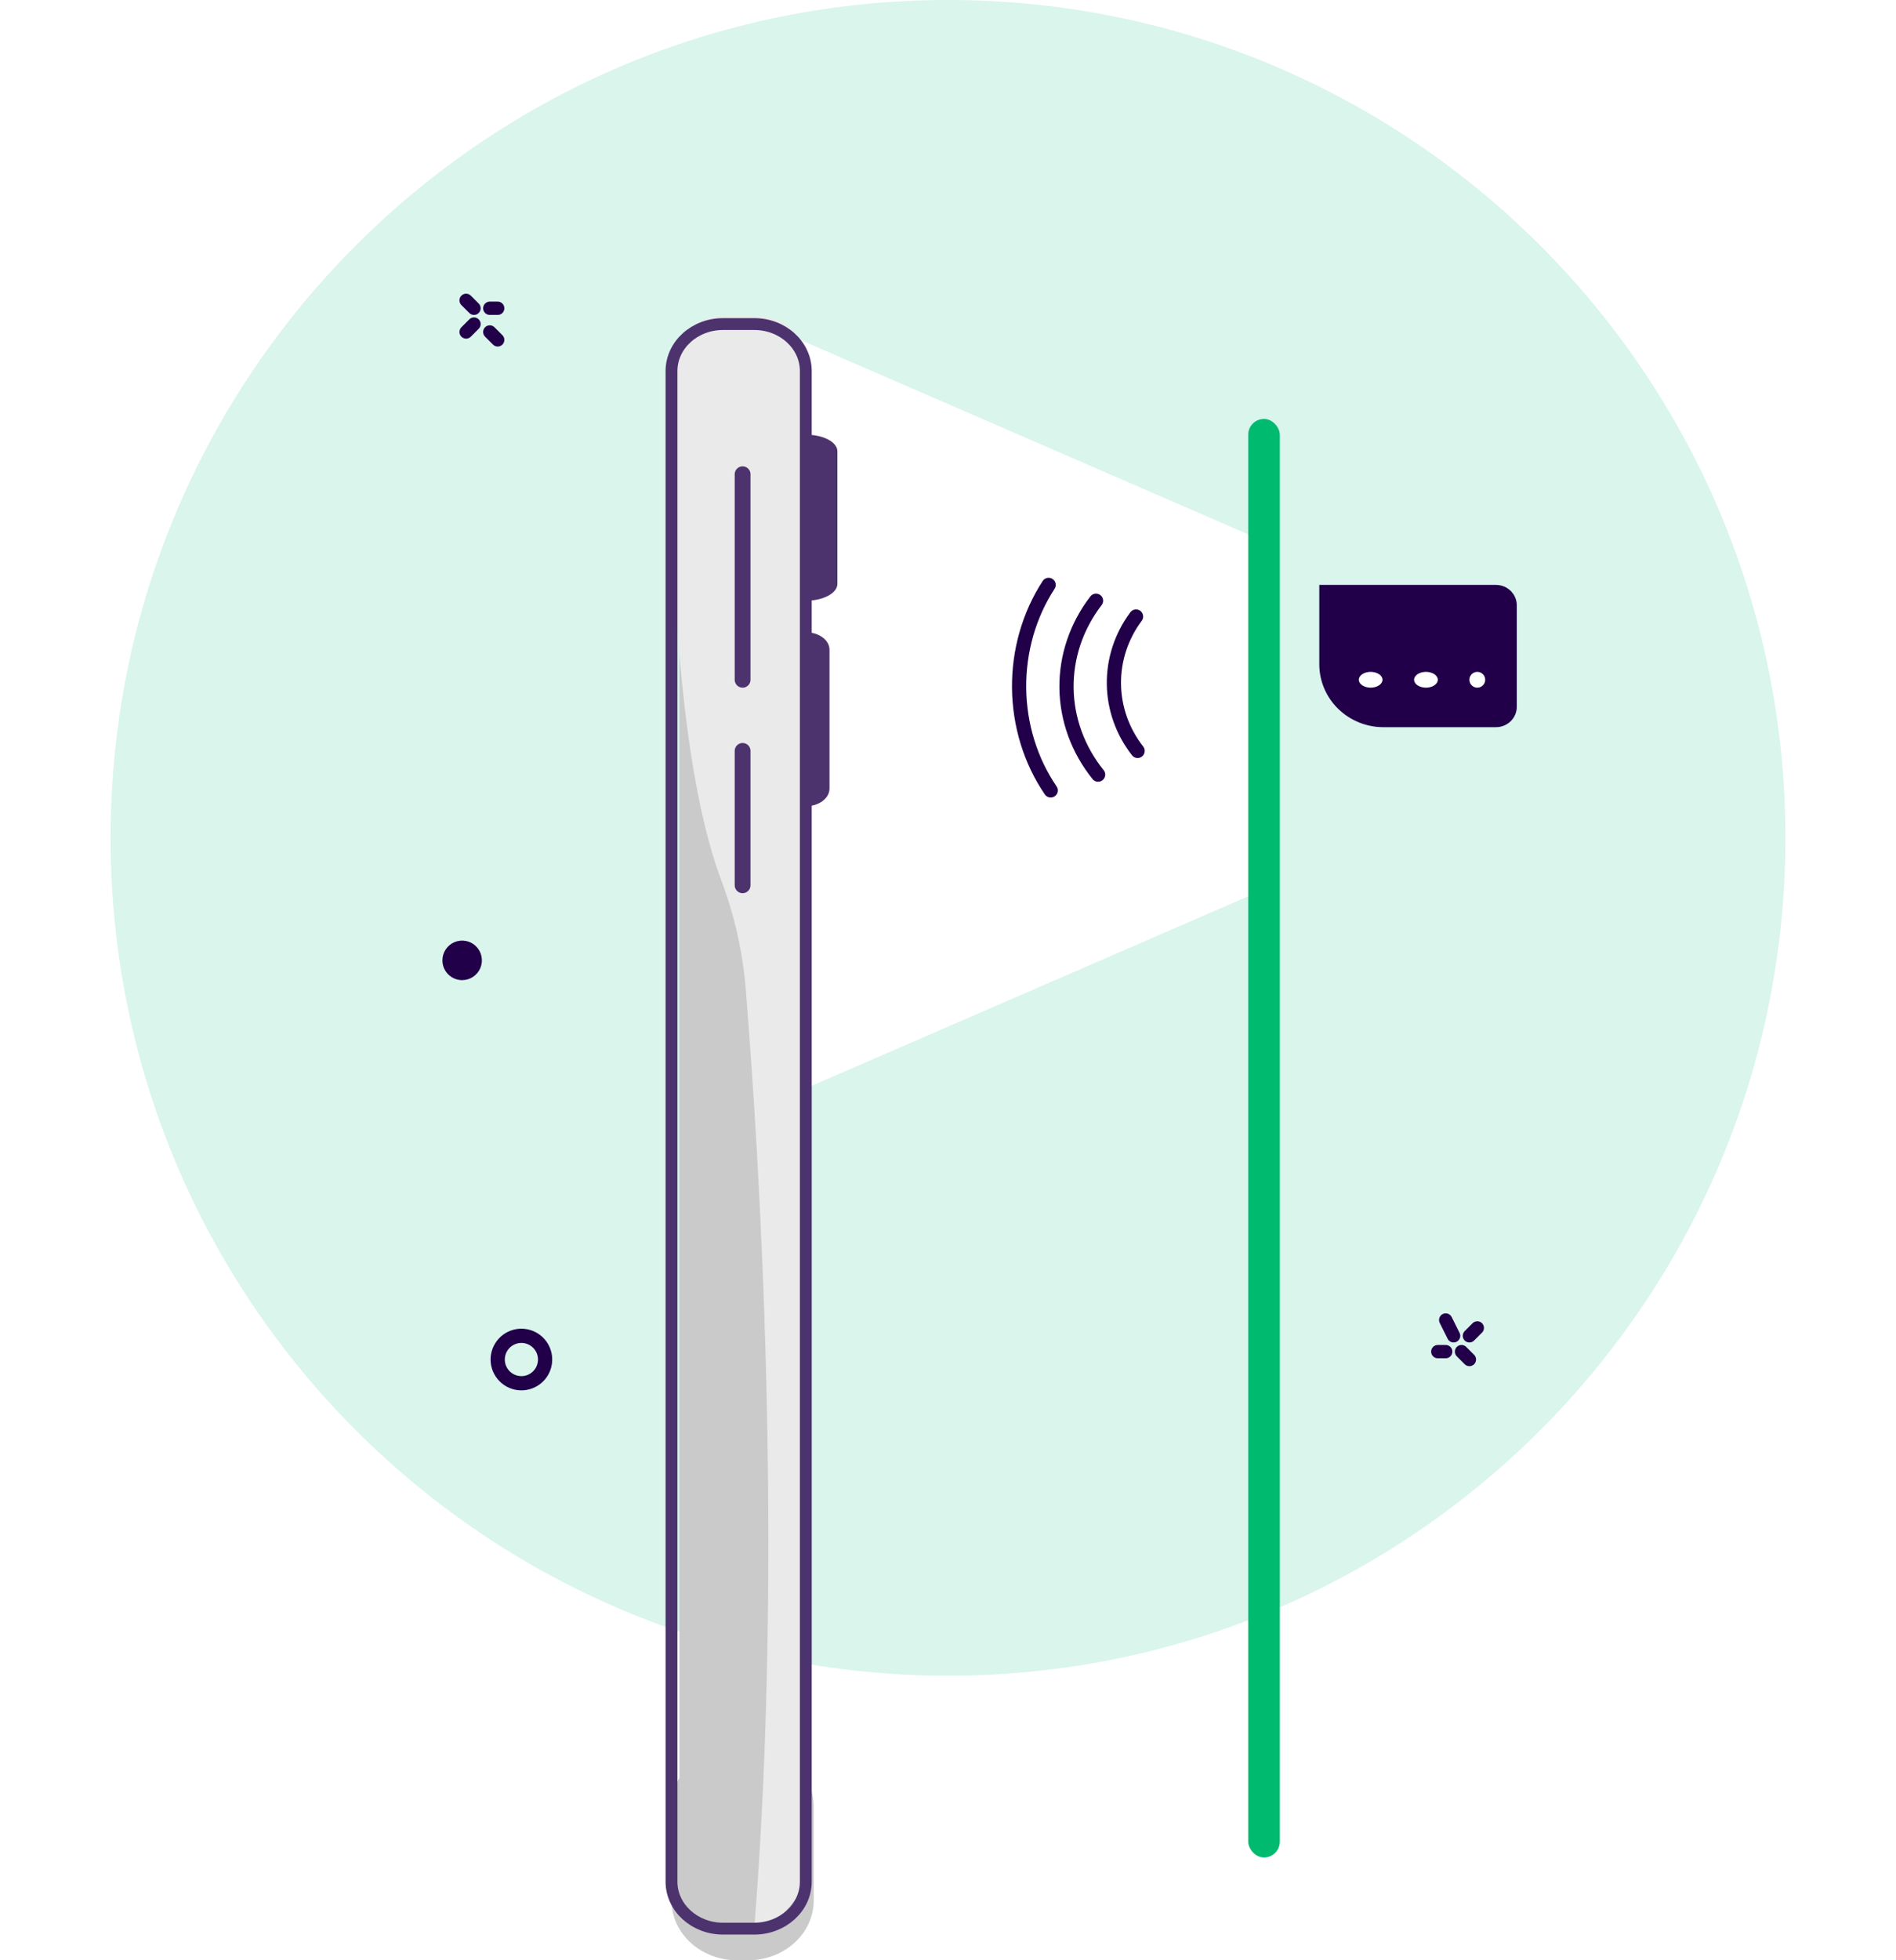 <svg width="240" height="248" viewBox="0 0 240 248" fill="none" xmlns="http://www.w3.org/2000/svg">
<path opacity="0.01" d="M240 0H0V248H240V0Z" fill="white"/>
<path d="M94.703 221H93.297C88.715 221 85 224.381 85 228.552V240.448C85 244.619 88.715 248 93.297 248H94.703C99.285 248 103 244.619 103 240.448V228.552C103 224.381 99.285 221 94.703 221Z" fill="#CACACA"/>
<path d="M120 212C178.542 212 226 164.542 226 106C226 47.458 178.542 0 120 0C61.458 0 14 47.458 14 106C14 164.542 61.458 212 120 212Z" fill="#D9F5EC"/>
<path d="M99 139V42L159 68.036V112.964L99 139Z" fill="white"/>
<g filter="url(#filter0_d)">
<rect x="158" y="51" width="4" height="182" rx="2" fill="#00BA70"/>
</g>
<path d="M95.866 42H92.134C88.746 42 86 44.661 86 47.944V239.056C86 242.339 88.746 245 92.134 245H95.866C99.254 245 102 242.339 102 239.056V47.944C102 44.661 99.254 42 95.866 42Z" fill="#CACACA"/>
<path d="M95.548 243.045C95.293 246.321 102 240.38 102 237.1V45.652C102 44.153 101.354 42.715 100.204 41.655C99.053 40.596 97.493 40 95.866 40H91.623C89.912 40 88.271 40.626 87.061 41.741C85.851 42.856 85.171 44.368 85.171 45.945C85.171 45.945 83.383 90.469 91.372 111.56C93.045 116.057 94.071 120.737 94.425 125.48C96.067 145.802 99.234 195.651 95.548 243.045Z" fill="#EAEAEA"/>
<path d="M102 55H102.063C104.237 55 106 55.941 106 57.101V73.865C106 75.044 104.209 76 102 76" fill="#4D336D"/>
<path d="M102.004 80H102.051C103.68 80 105 80.986 105 82.201V99.764C105 100.999 103.659 102 102 102" fill="#4D336D"/>
<path d="M144 95C142.087 92.557 141.036 89.59 141.001 86.531C140.965 83.473 141.947 80.484 143.803 78" stroke="#210049" stroke-width="1.8" stroke-linecap="round" stroke-linejoin="round"/>
<path d="M139 98C136.45 94.838 135.049 90.998 135.001 87.04C134.954 83.082 136.263 79.214 138.737 76" stroke="#210049" stroke-width="1.8" stroke-linecap="round" stroke-linejoin="round"/>
<path d="M133 100C130.45 96.263 129.048 91.725 129.001 87.048C128.954 82.37 130.263 77.798 132.737 74" stroke="#210049" stroke-width="1.8" stroke-linecap="round" stroke-linejoin="round"/>
<path d="M167.005 74H189.362C190.061 74 190.733 74.272 191.227 74.757C191.722 75.242 192 75.899 192 76.585V89.415C192 90.101 191.722 90.758 191.227 91.243C190.733 91.728 190.061 92 189.362 92H175.126C172.971 92 170.904 91.161 169.38 89.668C167.856 88.175 167 86.15 167 84.038V74H167.005Z" fill="#210049"/>
<path d="M173.5 87C174.328 87 175 86.552 175 86C175 85.448 174.328 85 173.5 85C172.672 85 172 85.448 172 86C172 86.552 172.672 87 173.5 87Z" fill="white"/>
<path d="M180.5 87C181.328 87 182 86.552 182 86C182 85.448 181.328 85 180.5 85C179.672 85 179 85.448 179 86C179 86.552 179.672 87 180.5 87Z" fill="white"/>
<path d="M187 87C187.552 87 188 86.552 188 86C188 85.448 187.552 85 187 85C186.448 85 186 85.448 186 86C186 86.552 186.448 87 187 87Z" fill="white"/>
<path d="M66 175C66.593 175 67.173 174.824 67.667 174.494C68.16 174.165 68.545 173.696 68.772 173.148C68.999 172.6 69.058 171.997 68.942 171.415C68.827 170.833 68.541 170.298 68.121 169.879C67.702 169.459 67.167 169.173 66.585 169.058C66.003 168.942 65.4 169.001 64.852 169.228C64.304 169.455 63.835 169.84 63.506 170.333C63.176 170.827 63 171.407 63 172C63 172.796 63.316 173.558 63.879 174.121C64.442 174.684 65.204 175 66 175Z" stroke="#210049" stroke-width="1.8" stroke-linecap="round" stroke-linejoin="round"/>
<path d="M58.5 124C58.995 124 59.478 123.853 59.889 123.579C60.3 123.304 60.62 122.914 60.81 122.457C60.999 122 61.048 121.497 60.952 121.012C60.855 120.527 60.617 120.082 60.268 119.732C59.918 119.383 59.473 119.145 58.988 119.048C58.503 118.952 58 119.001 57.543 119.19C57.087 119.38 56.696 119.7 56.421 120.111C56.147 120.522 56 121.006 56 121.5C56 122.163 56.263 122.799 56.732 123.268C57.201 123.737 57.837 124 58.5 124Z" fill="#210049"/>
<path d="M95.483 41H91.517C87.918 41 85 43.661 85 46.944V238.056C85 241.339 87.918 244 91.517 244H95.483C99.082 244 102 241.339 102 238.056V46.944C102 43.661 99.082 41 95.483 41Z" stroke="#4D336D" stroke-width="1.5" stroke-miterlimit="10"/>
<path d="M182 171H183" stroke="#210049" stroke-width="1.684" stroke-linecap="round" stroke-linejoin="round"/>
<path d="M186 169L187 168" stroke="#210049" stroke-width="1.684" stroke-linecap="round" stroke-linejoin="round"/>
<path d="M186 172L185 171" stroke="#210049" stroke-width="1.684" stroke-linecap="round" stroke-linejoin="round"/>
<path d="M184 169L183 167" stroke="#210049" stroke-width="1.684" stroke-linecap="round" stroke-linejoin="round"/>
<path d="M59 42L60 41" stroke="#210049" stroke-width="1.684" stroke-linecap="round" stroke-linejoin="round"/>
<path d="M62 39H63" stroke="#210049" stroke-width="1.684" stroke-linecap="round" stroke-linejoin="round"/>
<path d="M63 43L62 42" stroke="#210049" stroke-width="1.684" stroke-linecap="round" stroke-linejoin="round"/>
<path d="M60 39L59 38" stroke="#210049" stroke-width="1.684" stroke-linecap="round" stroke-linejoin="round"/>
<path d="M94 60V86" stroke="#4D336D" stroke-width="2" stroke-linecap="round" stroke-linejoin="round"/>
<path d="M94 95V112" stroke="#4D336D" stroke-width="2" stroke-linecap="round" stroke-linejoin="round"/>
<defs>
<filter id="filter0_d" x="158" y="51" width="4" height="184" filterUnits="userSpaceOnUse" color-interpolation-filters="sRGB">
<feFlood flood-opacity="0" result="BackgroundImageFix"/>
<feColorMatrix in="SourceAlpha" type="matrix" values="0 0 0 0 0 0 0 0 0 0 0 0 0 0 0 0 0 0 127 0"/>
<feOffset dy="2"/>
<feColorMatrix type="matrix" values="0 0 0 0 0 0 0 0 0 0 0 0 0 0 0 0 0 0 0.25 0"/>
<feBlend mode="normal" in2="BackgroundImageFix" result="effect1_dropShadow"/>
<feBlend mode="normal" in="SourceGraphic" in2="effect1_dropShadow" result="shape"/>
</filter>
</defs>
</svg>
